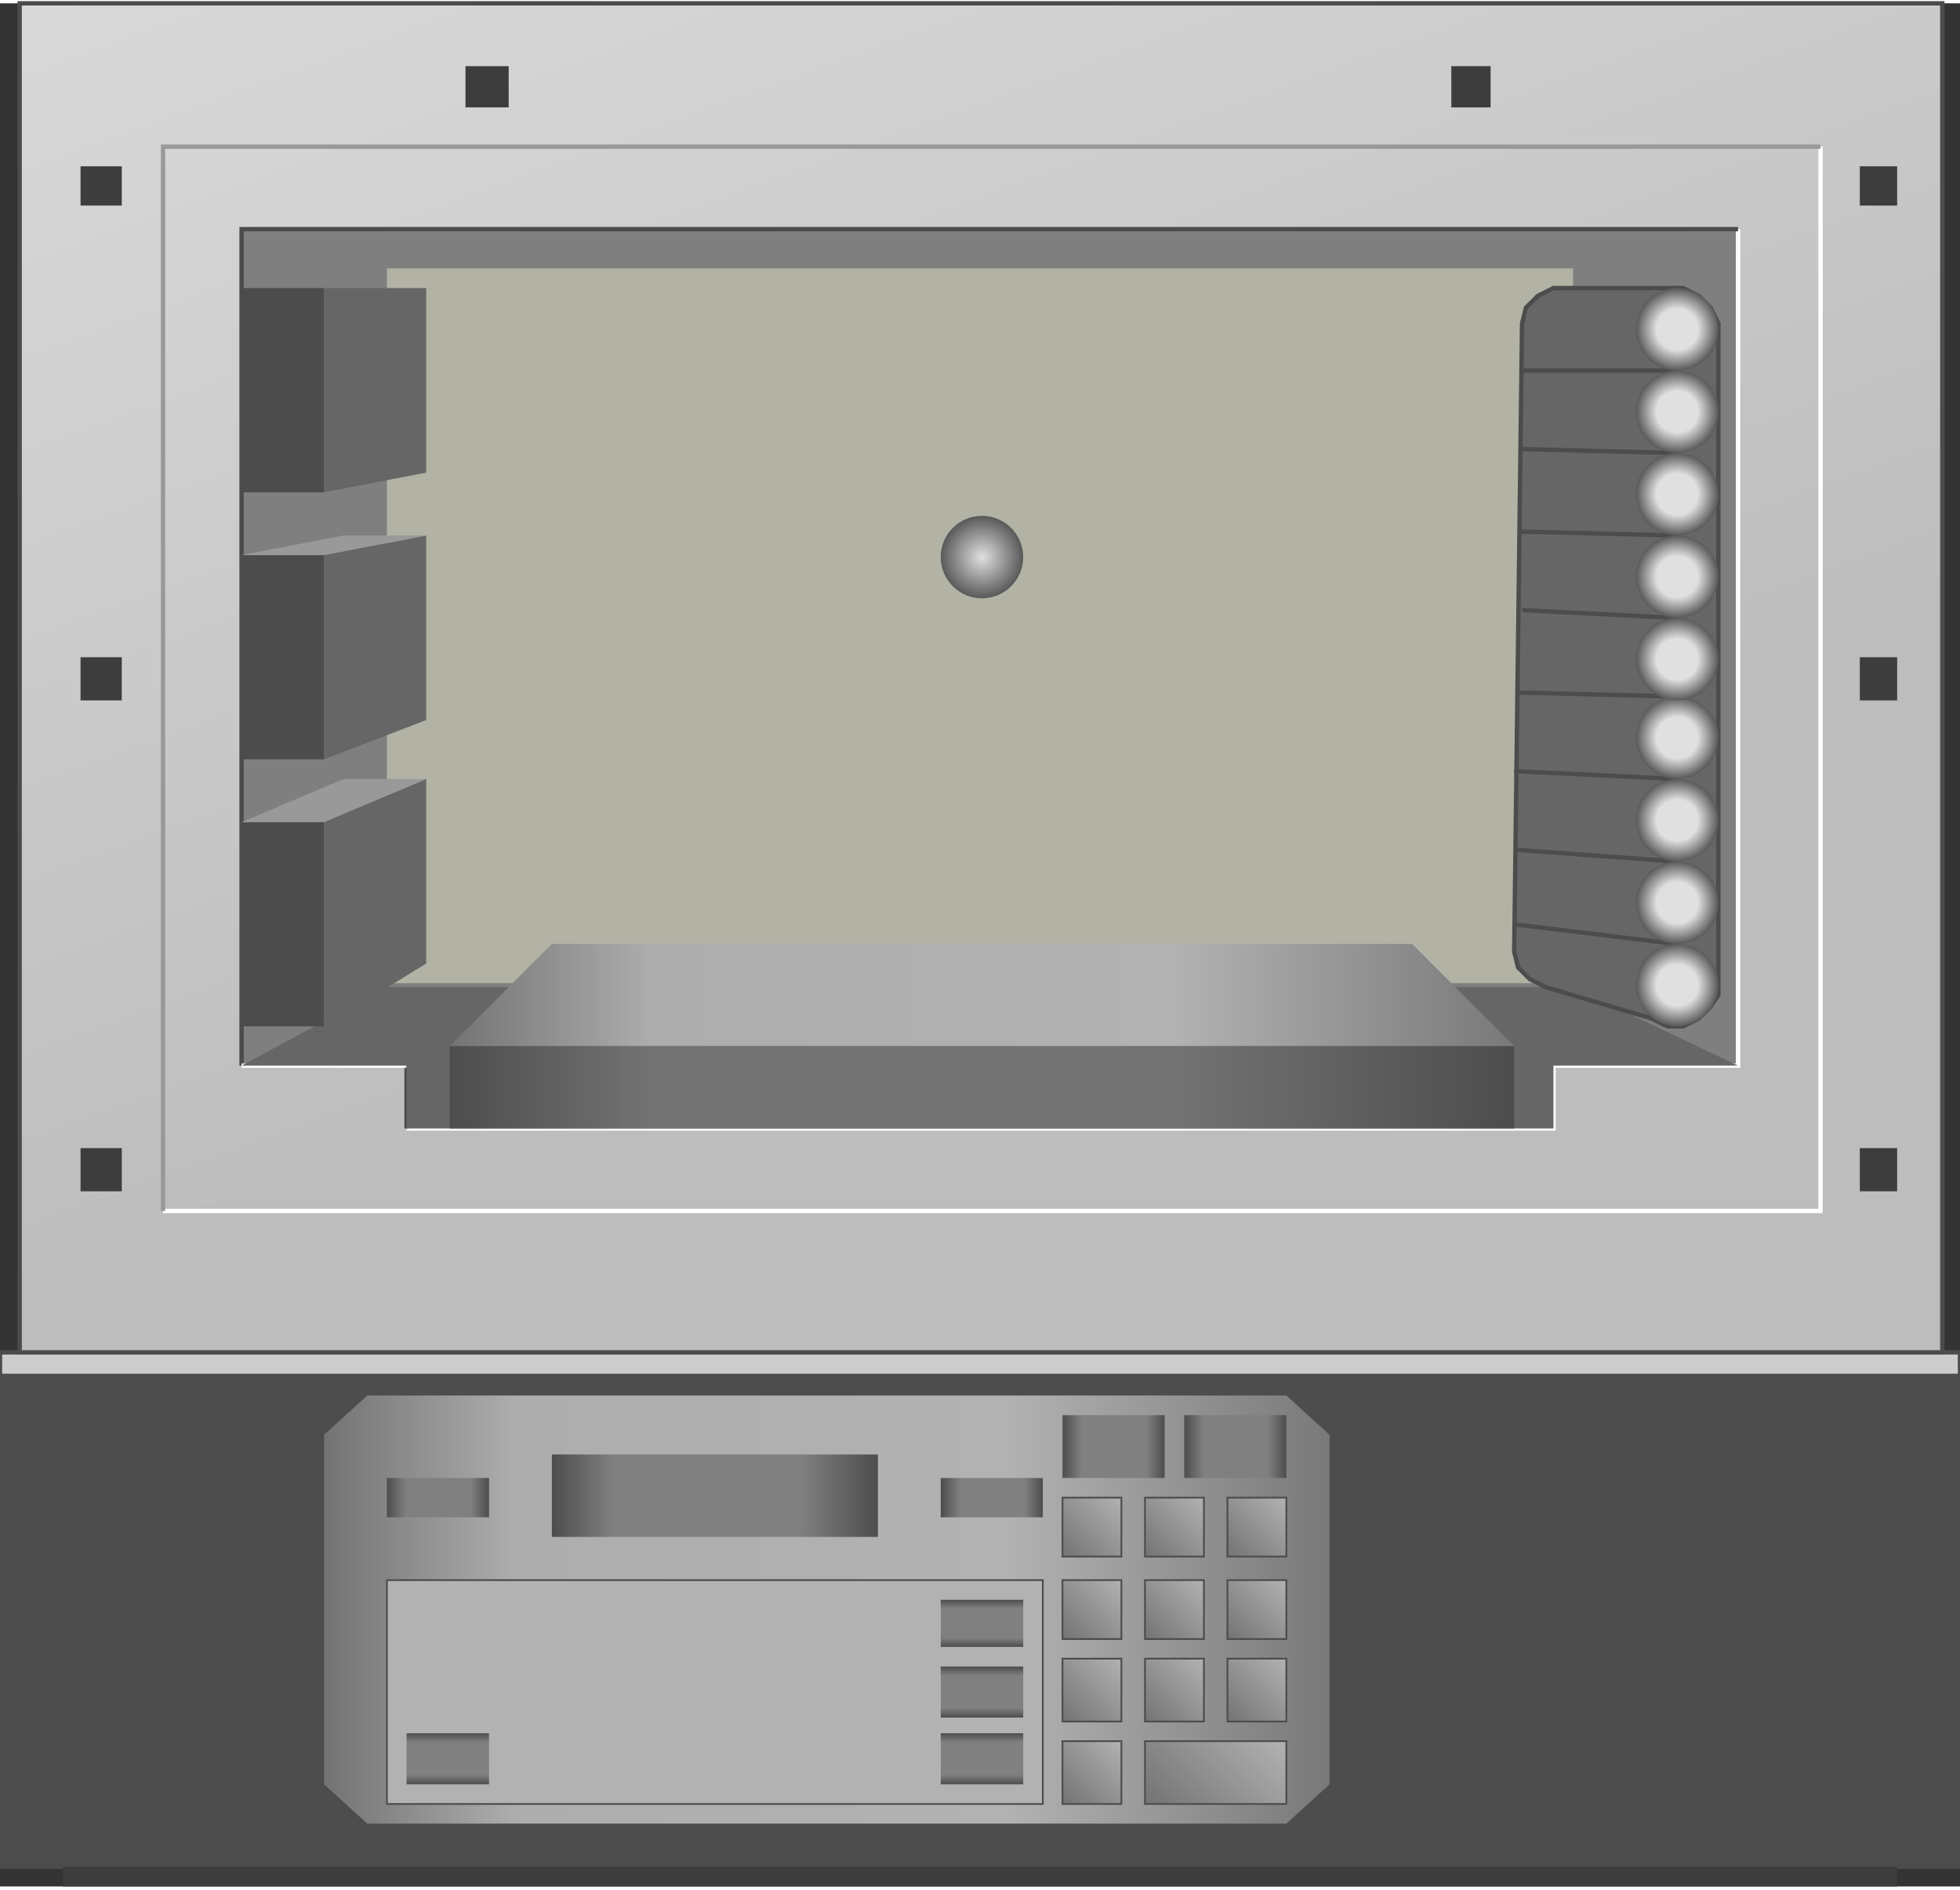 <svg version="1.1" xmlns="http://www.w3.org/2000/svg" xmlns:xlink="http://www.w3.org/1999/xlink" width="112px" height="108px" viewBox="0 0 112.5 108.101" enable-background="new 0 0 112.5 108.101" xml:space="preserve">
<rect x="0" y="0" width="112.5" height="108.101" fill="#333333" stroke="none"/>
<g id="Group_Furnace_Base">
	<path fill="#4D4D4D" stroke="#4C4C4C" stroke-width="0.25" d="M0.001,78.568h112.497v28.406H0.001V78.568z" />
	<path fill="#3D3D3D" d="M3.608,108.101h105.283v-1.127H3.608V108.101z" />
</g>
<g id="Group_Control_Unit">
	<linearGradient id="SVGID_1_" gradientUnits="userSpaceOnUse" x1="18.601" y1="92.207" x2="76.314" y2="92.207">
		<stop offset="0" style="stop-color:#737373" />
		<stop offset="0.19" style="stop-color:#ADADAD" />
		<stop offset="0.68" style="stop-color:#B2B2B2" />
		<stop offset="1" style="stop-color:#797979" />
	</linearGradient>
	<path fill="url(#SVGID_1_)" d="M21.081,79.919h52.753l2.48,2.256v20.064l-2.48,2.254H21.081l-2.48-2.254V82.175L21.081,79.919z" />
	<path fill="#B2B2B2" stroke="#4C4C4C" stroke-width="0.1" d="M22.208,90.516h37.649v12.851H22.208V90.516z" />
	<linearGradient id="SVGID_2_" gradientUnits="userSpaceOnUse" x1="31.677" y1="85.669" x2="50.389" y2="85.669">
		<stop offset="0" style="stop-color:#4D4D4D" />
		<stop offset="0.19" style="stop-color:#808080" />
		<stop offset="0.76" style="stop-color:#808080" />
		<stop offset="1" style="stop-color:#4D4D4D" />
	</linearGradient>
	<path fill="url(#SVGID_2_)" d="M31.677,83.302h18.712v4.734H31.677V83.302z" />
	<linearGradient id="SVGID_3_" gradientUnits="userSpaceOnUse" x1="22.208" y1="85.782" x2="28.069" y2="85.782">
		<stop offset="0" style="stop-color:#4D4D4D" />
		<stop offset="0.19" style="stop-color:#808080" />
		<stop offset="0.82" style="stop-color:#808080" />
		<stop offset="1" style="stop-color:#4D4D4D" />
	</linearGradient>
	<path fill="url(#SVGID_3_)" d="M22.208,84.654h5.861v2.256h-5.861V84.654z" />
	<linearGradient id="SVGID_4_" gradientUnits="userSpaceOnUse" x1="53.996" y1="85.782" x2="59.857" y2="85.782">
		<stop offset="0" style="stop-color:#4D4D4D" />
		<stop offset="0.19" style="stop-color:#808080" />
		<stop offset="0.82" style="stop-color:#808080" />
		<stop offset="1" style="stop-color:#4D4D4D" />
	</linearGradient>
	<path fill="url(#SVGID_4_)" d="M53.996,84.654h5.862v2.256h-5.862V84.654z" />
	<linearGradient id="SVGID_5_" gradientUnits="userSpaceOnUse" x1="56.363" y1="102.24" x2="56.363" y2="99.308">
		<stop offset="0" style="stop-color:#4D4D4D" />
		<stop offset="0.19" style="stop-color:#808080" />
		<stop offset="0.82" style="stop-color:#808080" />
		<stop offset="1" style="stop-color:#4D4D4D" />
	</linearGradient>
	<path fill="url(#SVGID_5_)" d="M53.996,99.308h4.735v2.932h-4.735V99.308z" />
	<linearGradient id="SVGID_6_" gradientUnits="userSpaceOnUse" x1="56.363" y1="98.407" x2="56.363" y2="95.476">
		<stop offset="0" style="stop-color:#4D4D4D" />
		<stop offset="0.19" style="stop-color:#808080" />
		<stop offset="0.82" style="stop-color:#808080" />
		<stop offset="1" style="stop-color:#4D4D4D" />
	</linearGradient>
	<path fill="url(#SVGID_6_)" d="M53.996,95.476h4.735v2.931h-4.735V95.476z" />
	<linearGradient id="SVGID_7_" gradientUnits="userSpaceOnUse" x1="56.363" y1="94.349" x2="56.363" y2="91.644">
		<stop offset="0" style="stop-color:#4D4D4D" />
		<stop offset="0.19" style="stop-color:#808080" />
		<stop offset="0.82" style="stop-color:#808080" />
		<stop offset="1" style="stop-color:#4D4D4D" />
	</linearGradient>
	<path fill="url(#SVGID_7_)" d="M53.996,91.644h4.735v2.705h-4.735V91.644z" />
	<linearGradient id="SVGID_8_" gradientUnits="userSpaceOnUse" x1="60.984" y1="82.851" x2="66.846" y2="82.851">
		<stop offset="0" style="stop-color:#4D4D4D" />
		<stop offset="0.19" style="stop-color:#808080" />
		<stop offset="0.82" style="stop-color:#808080" />
		<stop offset="1" style="stop-color:#4D4D4D" />
	</linearGradient>
	<path fill="url(#SVGID_8_)" d="M60.984,81.047h5.861v3.606h-5.861V81.047z" />
	<linearGradient id="SVGID_9_" gradientUnits="userSpaceOnUse" x1="67.973" y1="82.851" x2="73.834" y2="82.851">
		<stop offset="0" style="stop-color:#4D4D4D" />
		<stop offset="0.19" style="stop-color:#808080" />
		<stop offset="0.82" style="stop-color:#808080" />
		<stop offset="1" style="stop-color:#4D4D4D" />
	</linearGradient>
	<path fill="url(#SVGID_9_)" d="M67.973,81.047h5.861v3.606h-5.861V81.047z" />
	<linearGradient id="SVGID_10_" gradientUnits="userSpaceOnUse" x1="60.984" y1="89.164" x2="64.366" y2="85.782">
		<stop offset="0" style="stop-color:#737373" />
		<stop offset="1" style="stop-color:#B2B2B2" />
	</linearGradient>
	<path fill="url(#SVGID_10_)" stroke="#4C4C4C" stroke-width="0.1" d="M60.984,85.782h3.382v3.382h-3.382V85.782z" />
	<linearGradient id="SVGID_11_" gradientUnits="userSpaceOnUse" x1="65.719" y1="89.164" x2="69.101" y2="85.782">
		<stop offset="0" style="stop-color:#737373" />
		<stop offset="1" style="stop-color:#B2B2B2" />
	</linearGradient>
	<path fill="url(#SVGID_11_)" stroke="#4C4C4C" stroke-width="0.1" d="M65.719,85.782h3.382v3.382h-3.382V85.782z" />
	<linearGradient id="SVGID_12_" gradientUnits="userSpaceOnUse" x1="70.453" y1="89.164" x2="73.835" y2="85.782">
		<stop offset="0" style="stop-color:#737373" />
		<stop offset="1" style="stop-color:#B2B2B2" />
	</linearGradient>
	<path fill="url(#SVGID_12_)" stroke="#4C4C4C" stroke-width="0.1" d="M70.453,85.782h3.381v3.382h-3.381V85.782z" />
	<linearGradient id="SVGID_13_" gradientUnits="userSpaceOnUse" x1="60.984" y1="93.898" x2="64.366" y2="90.516">
		<stop offset="0" style="stop-color:#737373" />
		<stop offset="1" style="stop-color:#B2B2B2" />
	</linearGradient>
	<path fill="url(#SVGID_13_)" stroke="#4C4C4C" stroke-width="0.1" d="M60.984,90.516h3.382v3.382h-3.382V90.516z" />
	<linearGradient id="SVGID_14_" gradientUnits="userSpaceOnUse" x1="65.72" y1="93.899" x2="69.102" y2="90.517">
		<stop offset="0" style="stop-color:#737373" />
		<stop offset="1" style="stop-color:#B2B2B2" />
	</linearGradient>
	<path fill="url(#SVGID_14_)" stroke="#4C4C4C" stroke-width="0.1" d="M65.719,90.516h3.382v3.382h-3.382V90.516z" />
	<linearGradient id="SVGID_15_" gradientUnits="userSpaceOnUse" x1="70.453" y1="93.898" x2="73.835" y2="90.517">
		<stop offset="0" style="stop-color:#737373" />
		<stop offset="1" style="stop-color:#B2B2B2" />
	</linearGradient>
	<path fill="url(#SVGID_15_)" stroke="#4C4C4C" stroke-width="0.1" d="M70.453,90.516h3.381v3.382h-3.381V90.516z" />
	<linearGradient id="SVGID_16_" gradientUnits="userSpaceOnUse" x1="60.929" y1="98.577" x2="64.423" y2="95.082">
		<stop offset="0" style="stop-color:#737373" />
		<stop offset="1" style="stop-color:#B2B2B2" />
	</linearGradient>
	<path fill="url(#SVGID_16_)" stroke="#4C4C4C" stroke-width="0.1" d="M60.984,95.025h3.382v3.607h-3.382V95.025z" />
	<linearGradient id="SVGID_17_" gradientUnits="userSpaceOnUse" x1="65.663" y1="98.577" x2="69.158" y2="95.082">
		<stop offset="0" style="stop-color:#737373" />
		<stop offset="1" style="stop-color:#B2B2B2" />
	</linearGradient>
	<path fill="url(#SVGID_17_)" stroke="#4C4C4C" stroke-width="0.1" d="M65.719,95.025h3.382v3.607h-3.382V95.025z" />
	<linearGradient id="SVGID_18_" gradientUnits="userSpaceOnUse" x1="70.397" y1="98.576" x2="73.891" y2="95.082">
		<stop offset="0" style="stop-color:#737373" />
		<stop offset="1" style="stop-color:#B2B2B2" />
	</linearGradient>
	<path fill="url(#SVGID_18_)" stroke="#4C4C4C" stroke-width="0.1" d="M70.453,95.025h3.381v3.607h-3.381V95.025z" />
	<linearGradient id="SVGID_19_" gradientUnits="userSpaceOnUse" x1="60.929" y1="103.311" x2="64.423" y2="99.816">
		<stop offset="0" style="stop-color:#737373" />
		<stop offset="1" style="stop-color:#B2B2B2" />
	</linearGradient>
	<path fill="url(#SVGID_19_)" stroke="#4C4C4C" stroke-width="0.1" d="M60.984,99.759h3.382v3.607h-3.382V99.759z" />
	<linearGradient id="SVGID_20_" gradientUnits="userSpaceOnUse" x1="66.846" y1="104.494" x2="72.707" y2="98.632">
		<stop offset="0" style="stop-color:#737373" />
		<stop offset="1" style="stop-color:#B2B2B2" />
	</linearGradient>
	<path fill="url(#SVGID_20_)" stroke="#4C4C4C" stroke-width="0.1" d="M65.719,99.759h8.115v3.607h-8.115V99.759z" />
	<linearGradient id="SVGID_21_" gradientUnits="userSpaceOnUse" x1="25.702" y1="102.24" x2="25.702" y2="99.308">
		<stop offset="0" style="stop-color:#4D4D4D" />
		<stop offset="0.19" style="stop-color:#808080" />
		<stop offset="0.82" style="stop-color:#808080" />
		<stop offset="1" style="stop-color:#4D4D4D" />
	</linearGradient>
	<path fill="url(#SVGID_21_)" d="M23.335,99.308h4.734v2.932h-4.734V99.308z" />
</g>
<g id="Group_Middle_Platfor">
	<path fill="#CCCCCC" stroke="#4C4C4C" stroke-width="0.25" d="M0.001,77.441h112.497v1.352H0.001V77.441z" />
</g>
<g id="Group_Furnace_Outer_Cover">
	<linearGradient id="SVGID_22_" gradientUnits="userSpaceOnUse" x1="75.205" y1="90.644" x2="37.407" y2="-13.205">
		<stop offset="0" style="stop-color:#BDBDBD" />
		<stop offset="0.37" style="stop-color:#BDBDBD" />
		<stop offset="0.56" style="stop-color:#C6C6C6" />
		<stop offset="1" style="stop-color:#D9D9D9" />
	</linearGradient>
	<path fill="url(#SVGID_22_)" stroke="#4C4C4C" stroke-width="0.25" d="M1.129,0h110.355v77.441H1.129V0z" />
	<path fill="none" stroke="#FFFFFF" stroke-width="0.25" d="M104.495,8.229v61.095H9.357" />
	<path fill="none" stroke="#999999" stroke-width="0.25" d="M104.495,8.229H9.357v61.095" />
	<path fill="#7F7F7F" d="M13.866,12.963h85.895v48.02H89.165v3.606h-65.83v-3.606h-9.469V12.963z" />
	<path fill="none" stroke="#FFFFFF" stroke-width="0.25" d="M99.761,12.963v48.02H89.165v3.606h-65.83" />
	<path fill="none" stroke="#4C4C4C" stroke-width="0.25" d="M99.761,12.963H13.866v48.02" />
	<path fill="none" stroke="#4C4C4C" stroke-width="0.25" d="M23.335,60.983v3.606" />
	<path fill="none" stroke="#FFFFFF" stroke-width="0.25" d="M13.866,60.983h9.469" />
</g>
<g id="Group_Inner_Layer">
	<path fill="#666666" d="M22.208,56.474h68.084l9.469,4.509H89.165v3.606h-65.83v-3.606h-9.469L22.208,56.474z" />
</g>
<g id="Group_Body">
	<path fill="#B2B2A5" d="M22.208,15.218h68.084v41.031H22.208V15.218z" />
</g>
<g id="Group_Plate">
	<linearGradient id="SVGID_23_" gradientUnits="userSpaceOnUse" x1="25.815" y1="62.222" x2="86.91" y2="62.222">
		<stop offset="0" style="stop-color:#4D4D4D" />
		<stop offset="0.19" style="stop-color:#737373" />
		<stop offset="0.68" style="stop-color:#737373" />
		<stop offset="1" style="stop-color:#4D4D4D" />
	</linearGradient>
	<path fill="url(#SVGID_23_)" d="M25.815,59.855H86.91v4.734H25.815V59.855z" />
	<linearGradient id="SVGID_24_" gradientUnits="userSpaceOnUse" x1="25.815" y1="56.924" x2="86.91" y2="56.924">
		<stop offset="0" style="stop-color:#737373" />
		<stop offset="0.19" style="stop-color:#ADADAD" />
		<stop offset="0.68" style="stop-color:#B2B2B2" />
		<stop offset="1" style="stop-color:#797979" />
	</linearGradient>
	<path fill="url(#SVGID_24_)" d="M25.815,59.855H86.91l-5.861-5.861H31.677L25.815,59.855z" />
</g>
<g id="Group_Insulation">
	<path fill="#4C4C4C" d="M13.866,47.005h4.734v11.723h-4.734V47.005z" />
	<path fill="#4C4C4C" d="M13.866,31.675h4.734v11.723h-4.734V31.675z" />
	<path fill="#4C4C4C" d="M13.866,16.345h4.734v11.723h-4.734V16.345z" />
	<path fill="#666666" d="M24.462,44.525l-5.862,2.48v11.723l5.862-3.607V44.525z" />
	<path fill="#999999" d="M24.462,44.525l-5.862,2.48h-4.734l5.862-2.48H24.462z" />
	<path fill="#666666" d="M24.462,30.548l-5.862,1.127v11.723l5.862-2.254V30.548z" />
	<path fill="#999999" d="M24.462,30.548l-5.862,1.127h-4.734l5.862-1.127H24.462z" />
	<path fill="#666666" d="M24.462,16.345h-5.862v11.723l5.862-1.127V16.345z" />
</g>
<g id="Group_Center">
	<radialGradient id="SVGID_25_" cx="56.363" cy="31.788" r="2.367" gradientUnits="userSpaceOnUse">
		<stop offset="0" style="stop-color:#E0E0E0" />
		<stop offset="1" style="stop-color:#595959" />
	</radialGradient>
	<circle fill="url(#SVGID_25_)" cx="56.363" cy="31.788" r="2.367" />
</g>
<g id="Group_Heating_Rods">
	<path fill="#666666" stroke="#4C4C4C" stroke-width="0.25" d="M98.634,56.925l-0.451,0.676l-0.677,0.676l-0.901,0.451h-0.901   l-0.902-0.451l-6.087-1.803l-0.901-0.451l-0.677-0.676l-0.226-0.902l0.451-36.071l0.226-0.902l0.677-0.676l0.901-0.451h7.439   l0.901,0.451l0.677,0.676l0.451,0.902V56.925z" />
	<path fill="none" stroke="#4C4C4C" stroke-width="0.25" d="M86.91,52.867l9.244,1.127V49.26l-9.244-0.676" />
	<path fill="none" stroke="#4C4C4C" stroke-width="0.25" d="M86.91,44.074l9.244,0.451v-4.734l-9.019-0.226" />
	<path fill="none" stroke="#4C4C4C" stroke-width="0.25" d="M87.361,34.831l8.793,0.451v-4.734l-9.019-0.226" />
	<path fill="none" stroke="#4C4C4C" stroke-width="0.25" d="M87.361,25.588l8.793,0.226v-4.734h-8.793" />
</g>
<g id="Group_Top">
	<radialGradient id="SVGID_26_" cx="96.267" cy="51.627" r="2.367" gradientUnits="userSpaceOnUse">
		<stop offset="0" style="stop-color:#E0E0E0" />
		<stop offset="0.5" style="stop-color:#E0E0E0" />
		<stop offset="1" style="stop-color:#595959" />
	</radialGradient>
	<circle fill="url(#SVGID_26_)" cx="96.267" cy="51.627" r="2.367" />
	<radialGradient id="SVGID_27_" cx="96.267" cy="46.893" r="2.367" gradientUnits="userSpaceOnUse">
		<stop offset="0" style="stop-color:#E0E0E0" />
		<stop offset="0.5" style="stop-color:#E0E0E0" />
		<stop offset="1" style="stop-color:#595959" />
	</radialGradient>
	<circle fill="url(#SVGID_27_)" cx="96.267" cy="46.893" r="2.367" />
	<radialGradient id="SVGID_28_" cx="96.267" cy="42.158" r="2.367" gradientUnits="userSpaceOnUse">
		<stop offset="0" style="stop-color:#E0E0E0" />
		<stop offset="0.5" style="stop-color:#E0E0E0" />
		<stop offset="1" style="stop-color:#595959" />
	</radialGradient>
	<circle fill="url(#SVGID_28_)" cx="96.267" cy="42.158" r="2.367" />
	<radialGradient id="SVGID_29_" cx="96.267" cy="37.649" r="2.367" gradientUnits="userSpaceOnUse">
		<stop offset="0" style="stop-color:#E0E0E0" />
		<stop offset="0.5" style="stop-color:#E0E0E0" />
		<stop offset="1" style="stop-color:#595959" />
	</radialGradient>
	<circle fill="url(#SVGID_29_)" cx="96.267" cy="37.649" r="2.367" />
	<radialGradient id="SVGID_30_" cx="96.267" cy="32.915" r="2.367" gradientUnits="userSpaceOnUse">
		<stop offset="0" style="stop-color:#E0E0E0" />
		<stop offset="0.5" style="stop-color:#E0E0E0" />
		<stop offset="1" style="stop-color:#595959" />
	</radialGradient>
	<circle fill="url(#SVGID_30_)" cx="96.267" cy="32.915" r="2.367" />
	<radialGradient id="SVGID_31_" cx="96.267" cy="28.181" r="2.367" gradientUnits="userSpaceOnUse">
		<stop offset="0" style="stop-color:#E0E0E0" />
		<stop offset="0.5" style="stop-color:#E0E0E0" />
		<stop offset="1" style="stop-color:#595959" />
	</radialGradient>
	<circle fill="url(#SVGID_31_)" cx="96.267" cy="28.181" r="2.367" />
	<radialGradient id="SVGID_32_" cx="96.267" cy="23.446" r="2.367" gradientUnits="userSpaceOnUse">
		<stop offset="0" style="stop-color:#E0E0E0" />
		<stop offset="0.5" style="stop-color:#E0E0E0" />
		<stop offset="1" style="stop-color:#595959" />
	</radialGradient>
	<circle fill="url(#SVGID_32_)" cx="96.267" cy="23.446" r="2.367" />
	<radialGradient id="SVGID_33_" cx="96.267" cy="18.712" r="2.367" gradientUnits="userSpaceOnUse">
		<stop offset="0" style="stop-color:#E0E0E0" />
		<stop offset="0.5" style="stop-color:#E0E0E0" />
		<stop offset="1" style="stop-color:#595959" />
	</radialGradient>
	<circle fill="url(#SVGID_33_)" cx="96.267" cy="18.712" r="2.367" />
	<radialGradient id="SVGID_34_" cx="96.267" cy="56.361" r="2.367" gradientUnits="userSpaceOnUse">
		<stop offset="0" style="stop-color:#E0E0E0" />
		<stop offset="0.5" style="stop-color:#E0E0E0" />
		<stop offset="1" style="stop-color:#595959" />
	</radialGradient>
	<circle fill="url(#SVGID_34_)" cx="96.267" cy="56.361" r="2.367" />
</g>
<g id="Group_Fitting">
	<path fill="#3D3D3D" d="M4.623,65.717H6.99v2.479H4.623V65.717z" />
	<path fill="#3D3D3D" d="M4.623,9.356H6.99v2.254H4.623V9.356z" />
	<path fill="#3D3D3D" d="M4.623,37.537H6.99v2.48H4.623V37.537z" />
	<path fill="#3D3D3D" d="M106.75,65.717h2.142v2.479h-2.142V65.717z" />
	<path fill="#3D3D3D" d="M106.75,9.356h2.142v2.254h-2.142V9.356z" />
	<path fill="#3D3D3D" d="M106.75,37.537h2.142v2.48h-2.142V37.537z" />
	<path fill="#3D3D3D" d="M29.197,3.607v2.367h-2.48V3.607H29.197z" />
	<path fill="#3D3D3D" d="M85.558,3.607v2.367h-2.255V3.607H85.558z" />
</g>
</svg>